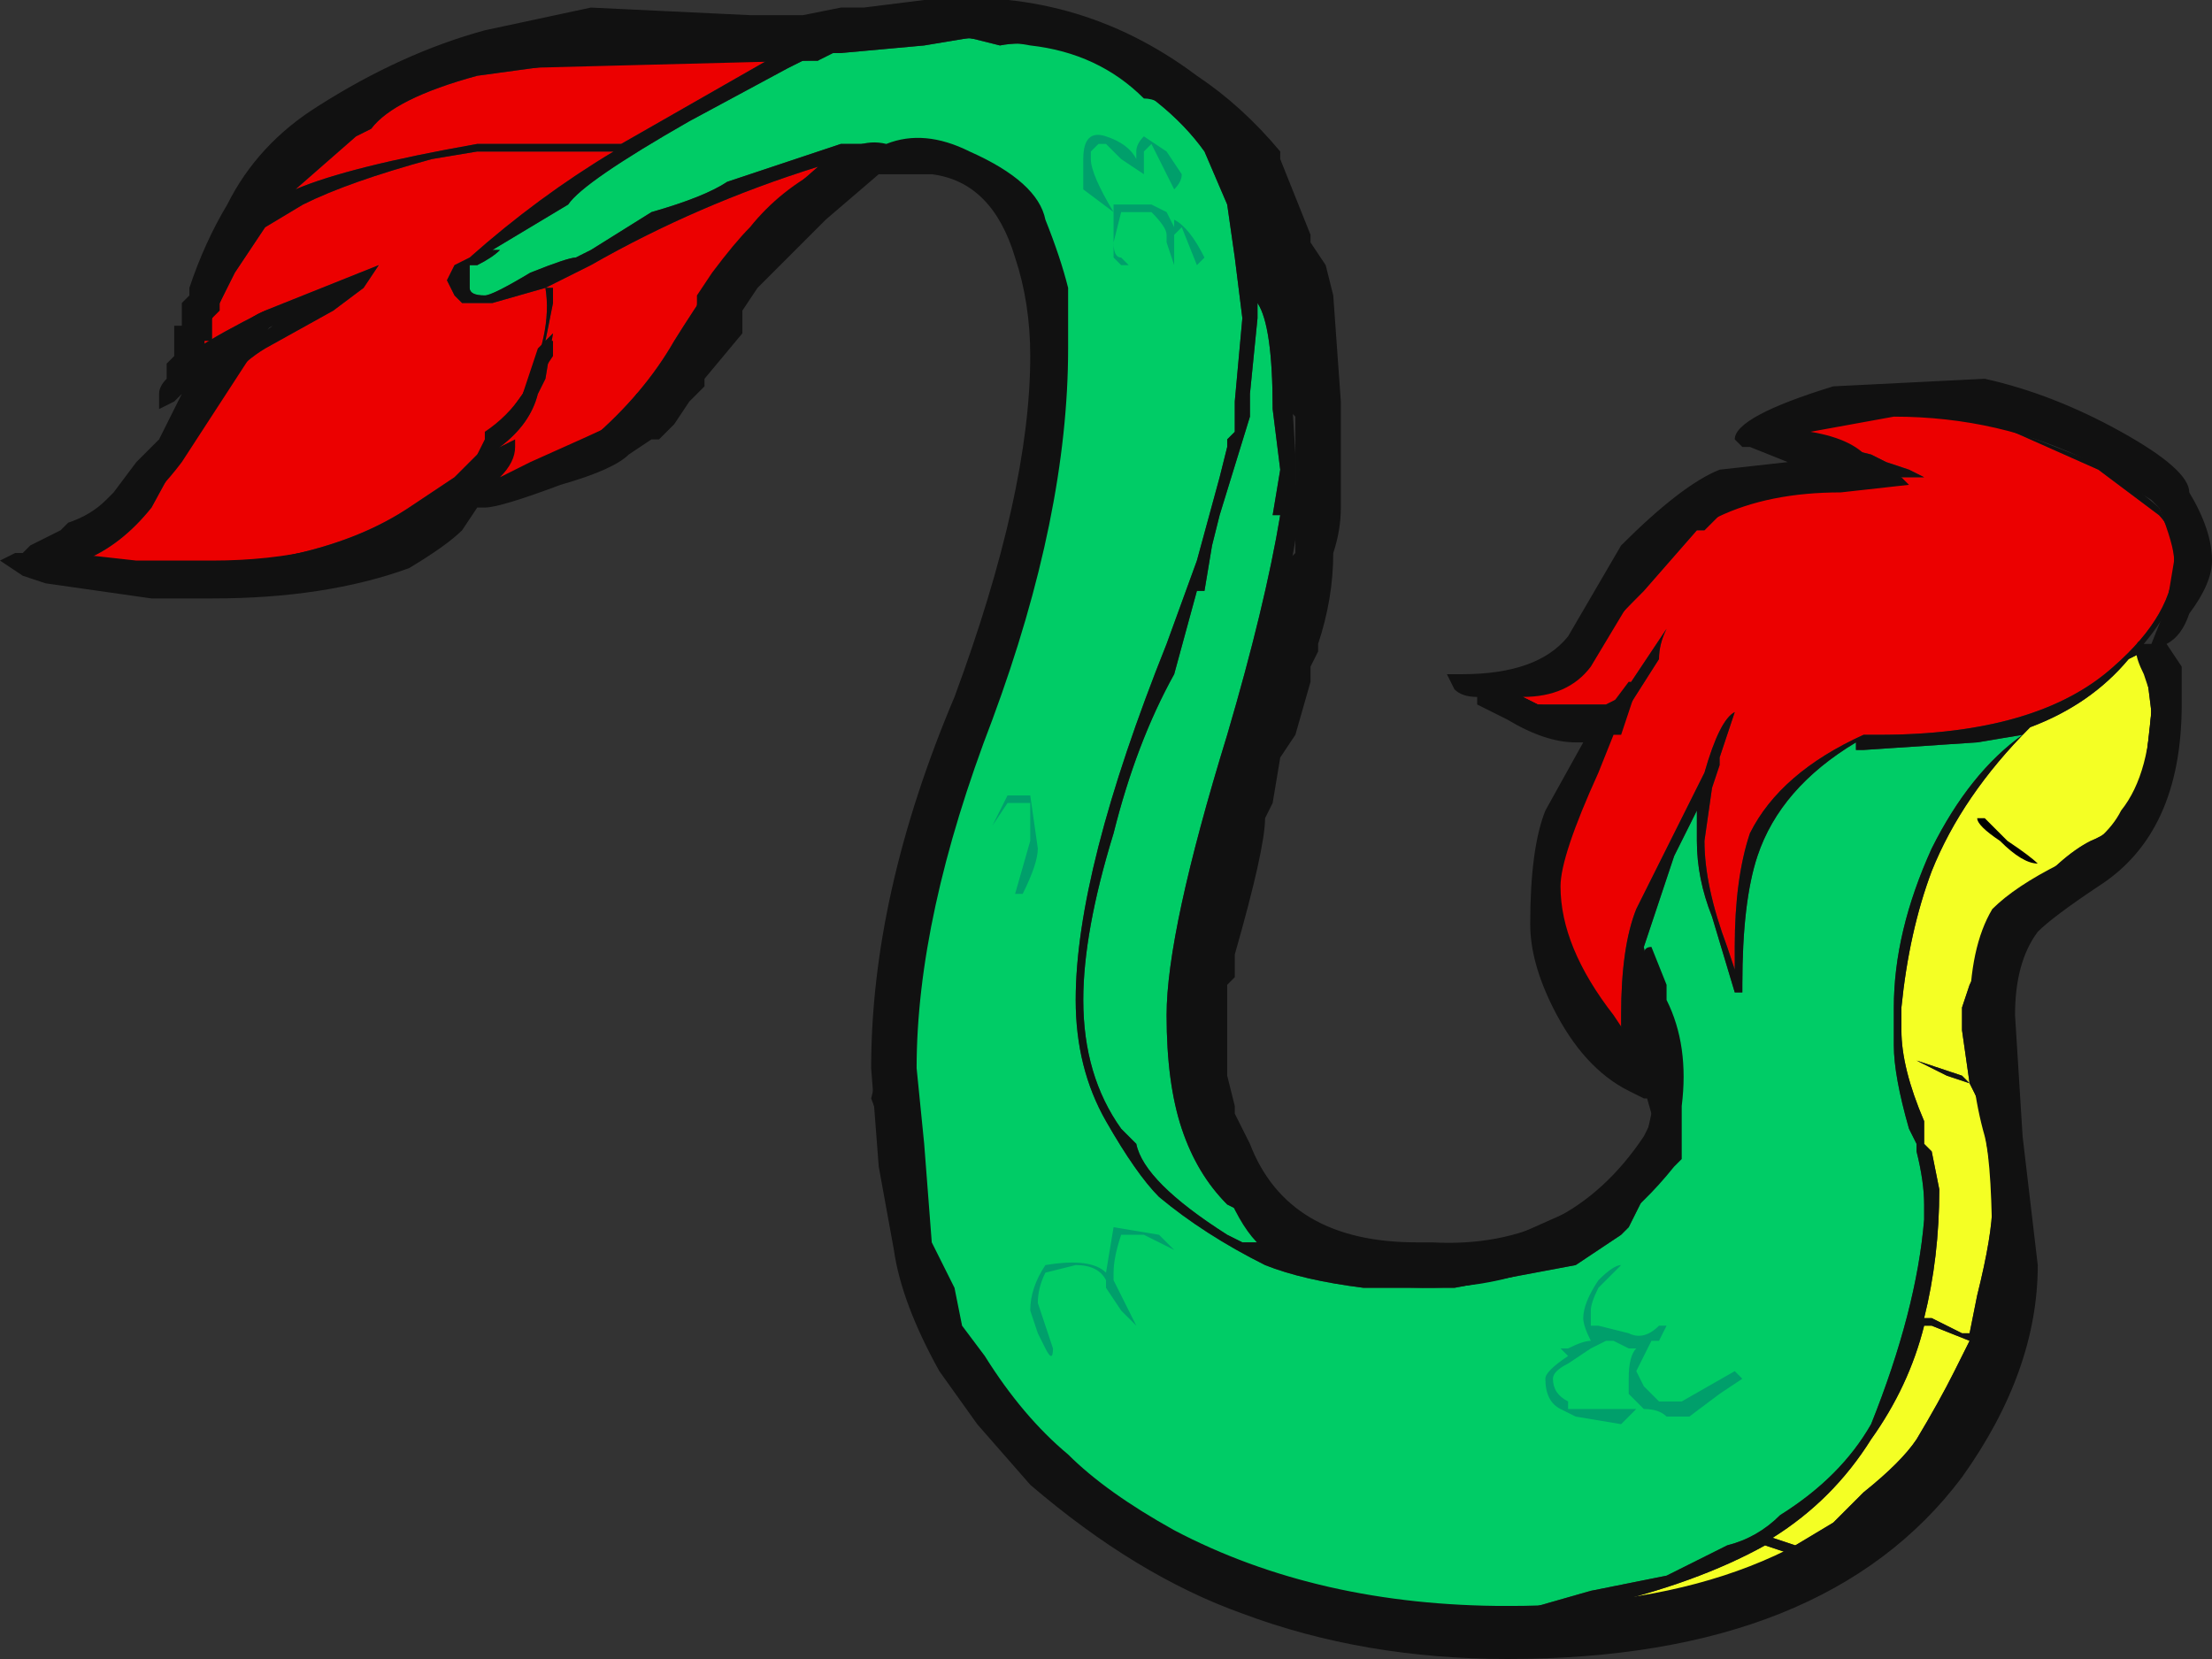 <?xml version="1.0" encoding="UTF-8" standalone="no"?>
<svg xmlns:ffdec="https://www.free-decompiler.com/flash" xmlns:xlink="http://www.w3.org/1999/xlink" ffdec:objectType="frame" height="76.65px" width="102.2px" xmlns="http://www.w3.org/2000/svg">
  <rect width="100%" height="100%" fill="#333333" stroke="none"/>
  <g transform="matrix(1.0, 0.0, 0.0, 1.0, 51.45, 38.15)">
    <use ffdec:characterId="795" height="10.95" transform="matrix(7.0, 0.0, 0.0, 7.0, -51.45, -38.15)" width="14.6" xlink:href="#shape0"/>
  </g>
  <defs>
    <g id="shape0" transform="matrix(1.0, 0.0, 0.0, 1.0, 7.35, 5.45)">
      <path d="M0.95 -2.95 L0.95 -2.95 M5.75 -0.05 L5.9 0.1 Q6.05 0.2 6.1 0.25 6.0 0.25 5.85 0.1 5.7 0.0 5.7 -0.05 L5.75 -0.05" fill="#000000" fill-rule="evenodd" stroke="none"/>
      <path d="M0.75 -4.1 L0.8 -3.75 0.85 -3.35 0.8 -2.8 0.8 -2.6 0.75 -2.55 0.75 -2.5 0.7 -2.3 0.55 -1.75 0.35 -1.2 Q-0.25 0.3 -0.25 1.15 -0.25 1.6 -0.05 1.95 0.15 2.3 0.3 2.45 0.6 2.7 1.0 2.9 1.25 3.0 1.65 3.05 L2.25 3.05 3.05 2.9 3.35 2.7 3.4 2.65 3.55 2.35 3.6 1.35 3.5 0.8 Q3.6 0.5 3.7 0.2 L3.85 -0.1 3.85 0.1 Q3.85 0.35 3.95 0.6 L4.1 1.1 4.15 1.1 4.15 1.05 Q4.15 0.5 4.25 0.2 4.4 -0.25 4.9 -0.55 L4.9 -0.5 4.95 -0.5 5.7 -0.55 6.0 -0.6 Q5.65 -0.35 5.4 0.15 5.15 0.7 5.15 1.2 L5.15 1.45 Q5.15 1.65 5.25 2.0 L5.3 2.1 5.3 2.15 Q5.35 2.35 5.35 2.5 L5.35 2.6 Q5.3 3.2 5.0 3.95 4.8 4.3 4.4 4.55 4.25 4.7 4.05 4.75 L3.65 4.95 3.15 5.05 2.8 5.15 2.0 5.15 Q0.9 4.95 0.35 4.7 L-0.4 4.15 -1.15 3.15 -1.45 1.8 Q-1.45 1.0 -0.95 -0.5 L-0.4 -3.15 -0.55 -4.1 -1.65 -4.5 -1.8 -4.5 -2.55 -4.25 Q-2.7 -4.15 -3.05 -4.05 L-3.45 -3.8 -3.55 -3.75 Q-3.6 -3.75 -3.85 -3.65 -4.1 -3.5 -4.15 -3.5 -4.25 -3.5 -4.25 -3.55 L-4.25 -3.7 -4.2 -3.7 Q-4.1 -3.75 -4.05 -3.8 L-4.1 -3.8 -3.6 -4.1 Q-3.5 -4.25 -2.8 -4.65 L-2.15 -5.0 -2.05 -5.05 -1.95 -5.05 -1.95 -5.1 -1.8 -5.1 -1.25 -5.15 -0.95 -5.2 -0.75 -5.15 Q-0.5 -5.2 -0.15 -5.05 0.35 -4.8 0.6 -4.45 L0.75 -4.1 M0.95 -3.45 Q1.05 -3.3 1.05 -2.75 L1.1 -2.35 1.05 -2.05 1.1 -2.05 Q1.0 -1.45 0.75 -0.6 0.35 0.7 0.35 1.25 0.35 1.7 0.45 2.0 0.55 2.3 0.75 2.5 L0.85 2.55 0.95 2.75 0.85 2.75 0.75 2.7 Q0.2 2.35 0.15 2.1 L0.05 2.0 Q-0.2 1.65 -0.2 1.15 -0.2 0.7 0.0 0.05 0.15 -0.55 0.4 -1.0 L0.55 -1.55 0.6 -1.55 0.65 -1.85 0.7 -2.05 0.9 -2.7 0.9 -2.85 0.95 -3.35 0.95 -3.45 M0.95 -2.95 L0.95 -2.95" fill="#00cc66" fill-rule="evenodd" stroke="none"/>
      <path d="M5.05 -0.6 L4.95 -0.6 Q4.4 -0.35 4.2 0.05 4.1 0.35 4.1 0.8 L4.1 0.95 4.05 0.8 Q3.9 0.4 3.9 0.1 L3.95 -0.25 4.0 -0.4 4.0 -0.45 4.1 -0.75 Q4.0 -0.7 3.9 -0.35 L3.45 0.55 Q3.35 0.8 3.35 1.25 L3.35 1.4 Q2.9 1.05 2.9 0.45 2.9 -0.05 3.25 -0.55 L3.6 -1.1 Q3.6 -1.2 3.65 -1.3 L3.35 -0.85 3.25 -0.8 2.8 -0.8 2.7 -0.85 3.15 -1.15 Q3.15 -1.2 3.5 -1.55 L3.85 -1.95 3.9 -1.95 4.05 -2.1 Q4.15 -2.15 4.25 -2.2 L5.2 -2.3 5.35 -2.3 5.25 -2.35 5.1 -2.4 5.0 -2.45 4.8 -2.5 4.75 -2.55 4.5 -2.55 4.55 -2.6 4.9 -2.7 5.0 -2.7 5.3 -2.75 5.6 -2.75 6.5 -2.35 6.9 -2.05 Q7.0 -1.95 7.0 -1.75 7.0 -1.4 6.6 -1.05 6.1 -0.6 5.05 -0.6 M-6.05 -3.15 L-5.8 -3.65 -5.6 -3.95 -5.35 -4.1 Q-5.05 -4.25 -4.5 -4.4 L-4.2 -4.45 -3.3 -4.45 Q-3.8 -4.15 -4.25 -3.75 L-4.35 -3.7 -4.4 -3.6 -4.35 -3.5 -4.3 -3.45 -4.1 -3.45 -3.75 -3.55 -3.45 -3.7 Q-2.75 -4.1 -1.95 -4.35 L-2.35 -4.0 Q-2.65 -3.6 -2.9 -3.2 -3.1 -2.85 -3.45 -2.55 L-4.25 -2.15 -4.05 -2.5 Q-3.85 -2.65 -3.8 -2.85 L-3.75 -2.95 -3.7 -3.25 -3.75 -3.2 -3.7 -3.45 -3.7 -3.55 -3.75 -3.55 Q-3.7 -3.25 -3.9 -2.85 L-4.15 -2.5 -4.35 -2.3 -4.65 -2.1 Q-5.25 -1.7 -6.35 -1.7 L-6.8 -1.75 Q-6.55 -1.85 -6.35 -2.1 L-6.05 -2.65 Q-5.85 -3.0 -5.6 -3.15 L-5.15 -3.4 -4.95 -3.55 -4.85 -3.7 -5.6 -3.4 Q-5.9 -3.25 -6.05 -3.15 M-2.45 -5.1 L-2.2 -5.1 -3.25 -4.5 -4.2 -4.5 Q-5.05 -4.35 -5.4 -4.2 L-5.0 -4.55 -4.9 -4.6 Q-4.75 -4.8 -4.2 -4.95 L-3.1 -5.1 -2.45 -5.1" fill="#ec0000" fill-rule="evenodd" stroke="none"/>
      <path d="M5.75 -0.05 L5.7 -0.05 Q5.7 0.0 5.85 0.1 6.0 0.25 6.1 0.25 6.05 0.2 5.9 0.1 L5.75 -0.05 M6.05 -0.65 Q6.45 -0.8 6.7 -1.1 L6.8 -1.15 6.85 -0.75 6.8 -0.3 Q6.7 0.0 6.45 0.1 6.25 0.2 6.0 0.5 L5.7 0.95 5.65 1.05 5.6 1.2 5.6 1.35 5.65 1.7 5.6 1.65 5.3 1.55 5.5 1.65 5.65 1.7 5.7 1.8 Q5.8 2.2 5.8 2.5 5.8 2.7 5.7 3.1 L5.65 3.35 5.6 3.35 5.4 3.25 5.35 3.25 Q5.45 2.85 5.45 2.4 L5.4 2.15 5.35 2.1 5.35 1.95 Q5.2 1.6 5.2 1.35 L5.2 1.2 5.2 1.2 Q5.25 0.7 5.4 0.3 5.6 -0.2 6.05 -0.65 M3.2 5.15 Q3.85 5.0 4.3 4.75 L4.45 4.8 4.35 4.85 4.3 4.85 Q4.1 5.0 3.2 5.15 M5.35 3.3 L5.4 3.3 5.65 3.4 5.55 3.6 Q5.45 3.8 5.3 4.05 5.2 4.2 4.95 4.4 L4.75 4.6 4.5 4.75 4.35 4.7 Q4.75 4.45 5.0 4.05 5.25 3.7 5.35 3.3" fill="#f4ff24" fill-rule="evenodd" stroke="none"/>
      <path d="M0.75 -4.1 L0.6 -4.45 Q0.35 -4.8 -0.15 -5.05 -0.5 -5.2 -0.75 -5.15 L-0.95 -5.2 -1.25 -5.15 -1.8 -5.1 -1.95 -5.1 -1.95 -5.05 -2.05 -5.05 -2.15 -5.0 -2.8 -4.65 Q-3.5 -4.25 -3.6 -4.1 L-4.1 -3.8 -4.05 -3.8 Q-4.1 -3.75 -4.2 -3.7 L-4.25 -3.7 -4.25 -3.55 Q-4.25 -3.5 -4.15 -3.5 -4.1 -3.5 -3.85 -3.65 -3.6 -3.75 -3.55 -3.75 L-3.45 -3.8 -3.05 -4.05 Q-2.7 -4.15 -2.55 -4.25 L-1.8 -4.5 -1.65 -4.5 -0.55 -4.1 -0.4 -3.15 -0.95 -0.5 Q-1.45 1.0 -1.45 1.8 L-1.15 3.15 -0.4 4.15 0.35 4.7 Q0.9 4.95 2.0 5.15 L2.8 5.15 3.15 5.05 3.65 4.95 4.05 4.75 Q4.25 4.7 4.4 4.55 4.8 4.3 5.0 3.95 5.3 3.2 5.35 2.6 L5.35 2.5 Q5.35 2.35 5.3 2.15 L5.3 2.1 5.25 2.0 Q5.15 1.65 5.15 1.45 L5.15 1.2 Q5.15 0.7 5.4 0.15 5.65 -0.35 6.0 -0.6 L5.7 -0.55 4.95 -0.5 4.9 -0.5 4.9 -0.55 Q4.4 -0.25 4.25 0.2 4.15 0.5 4.15 1.05 L4.15 1.1 4.1 1.1 3.95 0.6 Q3.85 0.35 3.85 0.1 L3.85 -0.1 3.7 0.2 Q3.6 0.5 3.5 0.8 L3.6 1.35 3.55 2.35 3.4 2.65 3.35 2.7 3.05 2.9 2.25 3.05 1.65 3.05 Q1.25 3.0 1.0 2.9 0.6 2.7 0.3 2.45 0.15 2.3 -0.05 1.95 -0.25 1.6 -0.25 1.15 -0.25 0.3 0.35 -1.2 L0.55 -1.75 0.7 -2.3 0.75 -2.5 0.75 -2.55 0.8 -2.6 0.8 -2.8 0.85 -3.35 0.8 -3.75 0.75 -4.1 M0.0 -5.05 L0.6 -4.6 Q0.8 -4.4 0.95 -4.0 L1.15 -3.25 1.2 -2.45 1.2 -2.25 1.25 -2.2 Q1.15 -1.5 0.9 -0.5 L0.5 1.3 0.8 2.45 2.1 2.95 3.45 2.35 3.55 1.9 3.45 1.55 Q2.8 1.3 2.8 0.45 L3.05 -0.45 3.25 -0.75 3.05 -0.7 2.6 -0.8 2.7 -0.9 3.95 -2.1 5.0 -2.35 4.35 -2.55 5.45 -2.8 6.6 -2.35 6.9 -2.1 7.05 -1.75 Q7.05 -1.5 6.8 -1.2 L6.9 -0.75 Q6.9 -0.05 6.5 0.15 L5.8 0.9 5.9 2.5 Q5.9 3.25 5.65 3.7 L5.05 4.5 4.7 4.8 3.1 5.3 0.9 5.05 -0.85 3.8 -1.6 1.8 -1.0 -0.65 Q-0.5 -1.95 -0.5 -3.15 L-0.6 -3.9 -1.0 -4.3 -1.8 -4.4 -2.85 -3.0 -3.45 -2.5 Q-3.8 -2.2 -4.25 -2.1 L-4.75 -1.95 -6.0 -1.6 -7.05 -1.8 -6.35 -2.25 -6.1 -2.8 Q-5.95 -3.0 -5.55 -3.3 L-5.65 -3.25 -6.15 -2.95 -6.15 -3.15 -5.5 -4.25 -4.55 -5.0 -0.9 -5.3 0.0 -5.05 M0.95 -3.45 L0.95 -3.35 0.9 -2.85 0.9 -2.7 0.7 -2.05 0.65 -1.85 0.6 -1.55 0.55 -1.55 0.4 -1.0 Q0.15 -0.55 0.0 0.05 -0.2 0.7 -0.2 1.15 -0.2 1.65 0.05 2.0 L0.15 2.1 Q0.2 2.35 0.75 2.7 L0.85 2.75 0.95 2.75 0.85 2.55 0.75 2.5 Q0.55 2.3 0.45 2.0 0.35 1.7 0.35 1.25 0.35 0.7 0.75 -0.6 1.0 -1.45 1.1 -2.05 L1.05 -2.05 1.1 -2.35 1.05 -2.75 Q1.05 -3.3 0.95 -3.45 M5.05 -0.6 Q6.1 -0.6 6.6 -1.05 7.0 -1.4 7.0 -1.75 7.0 -1.95 6.9 -2.05 L6.5 -2.35 5.6 -2.75 5.3 -2.75 5.0 -2.7 4.9 -2.7 4.55 -2.6 4.5 -2.55 4.75 -2.55 4.8 -2.5 5.0 -2.45 5.1 -2.4 5.25 -2.35 5.35 -2.3 5.2 -2.3 4.25 -2.2 Q4.15 -2.15 4.05 -2.1 L3.9 -1.95 3.85 -1.95 3.5 -1.55 Q3.15 -1.2 3.15 -1.15 L2.7 -0.85 2.8 -0.8 3.25 -0.8 3.35 -0.85 3.65 -1.3 Q3.6 -1.2 3.6 -1.1 L3.25 -0.55 Q2.9 -0.05 2.9 0.45 2.9 1.05 3.35 1.4 L3.35 1.25 Q3.35 0.8 3.45 0.55 L3.9 -0.35 Q4.0 -0.7 4.1 -0.75 L4.0 -0.45 4.0 -0.4 3.95 -0.25 3.9 0.1 Q3.9 0.4 4.05 0.8 L4.1 0.95 4.1 0.8 Q4.1 0.35 4.2 0.05 4.4 -0.35 4.95 -0.6 L5.05 -0.6 5.05 -0.6 M6.05 -0.65 Q5.6 -0.2 5.4 0.3 5.25 0.7 5.2 1.2 L5.2 1.2 5.2 1.35 Q5.2 1.6 5.35 1.95 L5.35 2.1 5.4 2.15 5.45 2.4 Q5.45 2.85 5.35 3.25 L5.4 3.25 5.6 3.35 5.65 3.35 5.7 3.1 Q5.8 2.7 5.8 2.5 5.8 2.2 5.7 1.8 L5.65 1.7 5.5 1.65 5.3 1.55 5.6 1.65 5.65 1.7 5.6 1.35 5.6 1.2 5.65 1.05 5.7 0.95 6.0 0.5 Q6.25 0.2 6.45 0.1 6.7 0.0 6.8 -0.3 L6.85 -0.75 6.8 -1.15 6.7 -1.1 Q6.45 -0.8 6.05 -0.65 M-6.05 -3.15 Q-5.9 -3.25 -5.6 -3.4 L-4.85 -3.7 -4.95 -3.55 -5.15 -3.4 -5.6 -3.15 Q-5.85 -3.0 -6.05 -2.65 L-6.35 -2.1 Q-6.55 -1.85 -6.8 -1.75 L-6.35 -1.7 Q-5.25 -1.7 -4.65 -2.1 L-4.35 -2.3 -4.15 -2.5 -3.9 -2.85 Q-3.7 -3.25 -3.75 -3.55 L-3.7 -3.55 -3.7 -3.45 -3.75 -3.2 -3.7 -3.25 -3.75 -2.95 -3.8 -2.85 Q-3.85 -2.65 -4.05 -2.5 L-4.25 -2.15 -3.45 -2.55 Q-3.1 -2.85 -2.9 -3.2 -2.65 -3.6 -2.35 -4.0 L-1.95 -4.35 Q-2.75 -4.1 -3.45 -3.7 L-3.75 -3.55 -4.1 -3.45 -4.3 -3.45 -4.35 -3.5 -4.4 -3.6 -4.35 -3.7 -4.25 -3.75 Q-3.8 -4.15 -3.3 -4.45 L-4.2 -4.45 -4.5 -4.4 Q-5.05 -4.25 -5.35 -4.1 L-5.6 -3.95 -5.8 -3.65 -6.05 -3.15 M-2.45 -5.1 L-3.1 -5.1 -4.2 -4.95 Q-4.75 -4.8 -4.9 -4.6 L-5.0 -4.55 -5.4 -4.2 Q-5.05 -4.35 -4.2 -4.5 L-3.25 -4.5 -2.2 -5.1 -2.45 -5.1 M5.35 3.3 Q5.25 3.7 5.0 4.05 4.75 4.45 4.35 4.7 L4.5 4.75 4.75 4.6 4.95 4.4 Q5.2 4.2 5.3 4.05 5.45 3.8 5.55 3.6 L5.65 3.4 5.4 3.3 5.35 3.3 M3.2 5.15 Q4.1 5.0 4.3 4.85 L4.35 4.85 4.45 4.8 4.3 4.75 Q3.85 5.0 3.2 5.15" fill="#111111" fill-rule="evenodd" stroke="none"/>
      <path d="M0.2 -4.8 Q-0.1 -5.1 -0.55 -5.15 -1.1 -5.25 -1.65 -5.15 -1.75 -5.1 -1.85 -5.1 L-1.95 -5.05 -2.0 -5.05 -3.95 -5.0 -4.3 -4.95 -4.35 -4.95 -4.4 -4.9 Q-4.75 -4.8 -4.95 -4.6 -5.2 -4.45 -5.45 -4.25 L-5.55 -4.15 -5.55 -4.1 -5.65 -3.95 -5.7 -3.9 -5.75 -3.8 -5.9 -3.45 -5.9 -3.4 -5.95 -3.35 -5.95 -3.2 -6.0 -3.2 -6.0 -3.1 -5.95 -3.15 -5.95 -3.1 -5.9 -3.15 Q-5.65 -3.45 -5.5 -3.4 L-6.15 -2.4 Q-6.45 -2.0 -6.9 -1.8 L-6.45 -1.75 -5.95 -1.75 Q-5.2 -1.75 -4.65 -2.05 L-4.4 -2.25 -4.25 -2.25 -4.2 -2.3 -4.15 -2.45 -4.2 -2.45 -4.15 -2.55 -4.15 -2.6 Q-4.0 -2.7 -3.9 -2.85 -3.85 -3.0 -3.8 -3.15 L-3.75 -3.2 -3.7 -3.2 -3.7 -3.1 -3.8 -2.95 -3.85 -2.9 -3.95 -2.7 -3.95 -2.65 -4.1 -2.5 -4.1 -2.45 -4.05 -2.5 -3.95 -2.55 -3.95 -2.5 Q-3.95 -2.4 -4.05 -2.3 L-3.85 -2.4 Q-3.4 -2.6 -3.3 -2.65 -3.2 -2.7 -3.15 -2.85 -3.0 -2.9 -2.85 -3.1 -2.75 -3.35 -2.75 -3.45 L-2.75 -3.5 -2.65 -3.65 Q-2.5 -3.85 -2.4 -3.95 -2.2 -4.2 -1.9 -4.35 -1.7 -4.55 -1.5 -4.5 -1.25 -4.6 -0.95 -4.45 -0.5 -4.25 -0.45 -4.0 -0.35 -3.75 -0.3 -3.55 L-0.3 -3.15 Q-0.3 -2.05 -0.8 -0.7 -1.3 0.6 -1.3 1.6 L-1.25 2.1 -1.2 2.75 -1.05 3.05 -1.0 3.3 -0.85 3.5 Q-0.6 3.9 -0.3 4.15 -0.05 4.4 0.4 4.65 1.35 5.15 2.6 5.15 4.45 5.15 5.3 4.1 5.8 3.5 5.8 2.9 5.8 2.25 5.75 2.05 5.65 1.7 5.65 1.25 5.65 0.8 5.8 0.55 5.95 0.4 6.25 0.25 6.55 0.1 6.65 -0.1 6.85 -0.35 6.85 -0.85 L6.8 -1.0 Q6.75 -1.1 6.75 -1.15 6.75 -1.25 6.8 -1.2 L6.85 -1.2 6.95 -1.45 7.0 -1.75 Q7.0 -1.85 6.9 -2.1 L6.85 -2.15 6.45 -2.4 Q5.85 -2.7 5.15 -2.7 L4.6 -2.6 Q4.9 -2.55 5.0 -2.4 L5.0 -2.35 5.2 -2.3 5.25 -2.25 4.8 -2.2 Q3.85 -2.2 3.45 -1.55 L3.15 -1.05 Q3.0 -0.85 2.7 -0.85 L2.8 -0.8 3.2 -0.75 3.25 -0.75 3.4 -0.95 Q3.45 -0.95 3.45 -0.9 L3.35 -0.6 3.3 -0.6 3.2 -0.35 Q2.95 0.2 2.95 0.4 2.95 0.8 3.3 1.25 L3.4 1.4 3.4 1.1 Q3.4 0.95 3.45 0.95 L3.5 0.85 Q3.5 0.8 3.55 0.8 L3.65 1.05 3.65 1.15 Q3.8 1.45 3.75 1.85 L3.75 2.2 3.7 2.25 Q2.9 3.25 1.55 3.0 L1.55 2.95 1.25 2.85 1.15 2.85 Q0.9 2.85 0.7 2.3 L0.5 2.0 0.5 1.9 0.45 1.85 0.45 0.95 0.5 0.95 0.5 0.7 Q0.5 0.6 0.55 0.55 L0.55 0.4 Q0.55 0.3 0.6 0.2 L0.65 0.1 0.65 0.05 0.7 -0.15 0.75 -0.25 0.75 -0.3 0.8 -0.5 0.85 -0.6 Q0.9 -0.75 0.95 -0.9 L1.0 -1.05 1.0 -1.1 1.05 -1.15 1.05 -1.35 1.1 -1.4 1.1 -1.6 1.15 -1.65 1.15 -1.75 1.2 -1.8 1.2 -2.7 1.15 -2.75 1.15 -2.9 1.1 -2.95 1.1 -3.15 1.05 -3.2 1.05 -3.6 1.0 -3.65 1.0 -3.8 0.95 -3.9 0.9 -4.05 0.8 -4.25 0.8 -4.3 0.55 -4.55 0.5 -4.65 0.4 -4.7 Q0.3 -4.8 0.2 -4.8 M1.2 -4.15 L1.3 -3.9 1.3 -3.85 1.4 -3.7 1.45 -3.5 1.5 -2.8 1.5 -2.1 Q1.5 -1.95 1.45 -1.8 1.45 -1.5 1.35 -1.2 L1.35 -1.15 1.3 -1.05 1.3 -0.95 1.2 -0.6 1.1 -0.45 1.05 -0.15 1.0 -0.05 Q1.0 0.15 0.8 0.85 L0.8 1.0 0.75 1.05 0.75 1.65 0.8 1.85 0.8 1.9 0.9 2.1 Q1.15 2.75 2.0 2.75 L2.1 2.75 Q3.0 2.8 3.5 2.05 L3.55 1.95 3.55 1.8 3.5 1.8 3.4 1.75 Q3.1 1.6 2.9 1.2 2.75 0.9 2.75 0.65 2.75 0.15 2.85 -0.1 L3.1 -0.55 3.05 -0.55 Q2.85 -0.55 2.6 -0.7 L2.4 -0.8 2.4 -0.85 Q2.3 -0.85 2.25 -0.9 L2.2 -1.0 2.3 -1.0 Q2.8 -1.0 3.0 -1.25 L3.35 -1.85 Q3.75 -2.25 4.0 -2.35 L4.45 -2.4 4.2 -2.5 4.15 -2.5 4.1 -2.55 Q4.1 -2.7 4.75 -2.9 L5.75 -2.95 Q6.2 -2.85 6.65 -2.6 7.1 -2.35 7.1 -2.2 7.25 -1.95 7.25 -1.75 7.25 -1.6 7.1 -1.4 7.05 -1.25 6.95 -1.2 L7.05 -1.05 7.05 -0.8 Q7.05 0.05 6.5 0.4 6.2 0.6 6.1 0.7 5.95 0.9 5.95 1.25 L6.0 2.05 6.1 2.9 Q6.1 3.6 5.6 4.3 4.7 5.5 2.6 5.5 1.65 5.5 0.85 5.2 0.15 4.95 -0.55 4.35 L-0.9 3.95 -1.15 3.6 Q-1.4 3.15 -1.45 2.8 L-1.55 2.25 -1.6 1.6 Q-1.6 0.45 -1.05 -0.85 -0.55 -2.2 -0.55 -3.1 -0.55 -3.45 -0.65 -3.75 -0.8 -4.25 -1.2 -4.3 L-1.55 -4.3 -1.9 -4.0 -2.35 -3.55 -2.45 -3.4 -2.45 -3.25 -2.7 -2.95 -2.7 -2.9 -2.8 -2.8 -2.9 -2.65 -3.0 -2.55 -3.05 -2.55 -3.2 -2.45 Q-3.3 -2.35 -3.65 -2.25 -4.05 -2.1 -4.15 -2.1 L-4.2 -2.1 -4.3 -1.95 Q-4.4 -1.85 -4.65 -1.7 -5.2 -1.5 -5.95 -1.5 L-6.35 -1.5 -7.05 -1.6 -7.2 -1.65 -7.35 -1.75 -7.25 -1.8 -7.2 -1.8 -7.15 -1.85 Q-7.05 -1.9 -6.95 -1.95 L-6.9 -2.0 Q-6.75 -2.05 -6.65 -2.15 L-6.6 -2.2 -6.45 -2.4 -6.3 -2.55 -6.15 -2.85 -6.2 -2.8 -6.3 -2.75 -6.3 -2.85 Q-6.3 -2.9 -6.25 -2.95 L-6.25 -3.05 -6.2 -3.1 -6.2 -3.3 -6.15 -3.3 -6.15 -3.45 -6.1 -3.5 -6.1 -3.55 Q-6.0 -3.85 -5.85 -4.1 -5.65 -4.5 -5.25 -4.75 -4.7 -5.1 -4.15 -5.25 L-3.45 -5.4 -2.4 -5.35 -2.05 -5.35 -1.8 -5.4 -1.65 -5.4 -1.25 -5.45 Q-0.25 -5.55 0.55 -4.95 0.85 -4.75 1.1 -4.45 L1.1 -4.4 1.2 -4.15" fill="#111111" fill-rule="evenodd" stroke="none"/>
      <path d="M0.2 -4.55 L0.35 -4.45 0.45 -4.3 Q0.45 -4.25 0.4 -4.2 0.35 -4.3 0.25 -4.5 L0.2 -4.45 0.2 -4.3 0.05 -4.4 -0.05 -4.5 -0.1 -4.5 -0.15 -4.45 -0.15 -4.4 Q-0.15 -4.3 0.0 -4.05 L-0.2 -4.2 -0.2 -4.4 Q-0.2 -4.6 -0.05 -4.55 0.1 -4.5 0.15 -4.4 L0.15 -4.45 Q0.15 -4.5 0.2 -4.55 M0.05 -4.05 L0.0 -3.85 Q0.0 -3.75 0.05 -3.75 L0.1 -3.7 0.05 -3.7 0.0 -3.75 0.0 -4.1 0.25 -4.1 0.35 -4.05 0.4 -3.95 0.4 -4.0 Q0.5 -3.95 0.6 -3.75 L0.55 -3.7 0.45 -3.95 0.4 -3.9 0.4 -3.7 0.35 -3.85 0.35 -3.9 Q0.35 -3.95 0.25 -4.05 L0.05 -4.05 M3.2 3.3 L3.4 3.35 Q3.5 3.4 3.6 3.3 L3.65 3.3 3.6 3.4 3.55 3.4 3.45 3.6 3.5 3.7 3.6 3.8 3.75 3.8 4.1 3.6 4.15 3.65 4.0 3.75 3.8 3.9 3.65 3.9 Q3.6 3.85 3.5 3.85 L3.4 3.75 3.4 3.65 Q3.4 3.5 3.45 3.45 L3.4 3.45 3.3 3.4 3.25 3.4 3.15 3.45 3.0 3.55 Q2.9 3.6 2.9 3.65 2.9 3.75 3.0 3.8 L3.0 3.85 3.45 3.85 3.35 3.95 3.05 3.9 2.95 3.85 Q2.85 3.8 2.85 3.65 2.85 3.6 3.0 3.5 L2.95 3.45 3.0 3.45 Q3.1 3.4 3.15 3.4 3.1 3.3 3.1 3.25 3.1 3.15 3.2 3.0 3.3 2.9 3.35 2.9 L3.2 3.05 Q3.15 3.15 3.15 3.2 L3.15 3.3 3.2 3.3 M0.05 3.1 L0.15 3.3 0.05 3.2 -0.05 3.05 -0.05 3.0 Q-0.1 2.9 -0.25 2.9 L-0.45 2.95 Q-0.5 3.05 -0.5 3.15 L-0.4 3.45 Q-0.4 3.55 -0.45 3.45 L-0.5 3.35 -0.55 3.2 Q-0.55 3.05 -0.45 2.9 -0.15 2.85 -0.05 2.95 L0.0 2.65 0.3 2.7 0.4 2.8 0.2 2.7 0.05 2.7 Q0.0 2.85 0.0 2.95 L0.0 3.0 0.05 3.1 M-0.55 -0.2 L-0.5 0.15 Q-0.5 0.25 -0.6 0.45 L-0.65 0.45 -0.55 0.1 -0.55 -0.15 -0.7 -0.15 -0.8 0.0 -0.7 -0.2 -0.55 -0.2" fill="#009f6b" fill-rule="evenodd" stroke="none"/>
    </g>
  </defs>
</svg>

